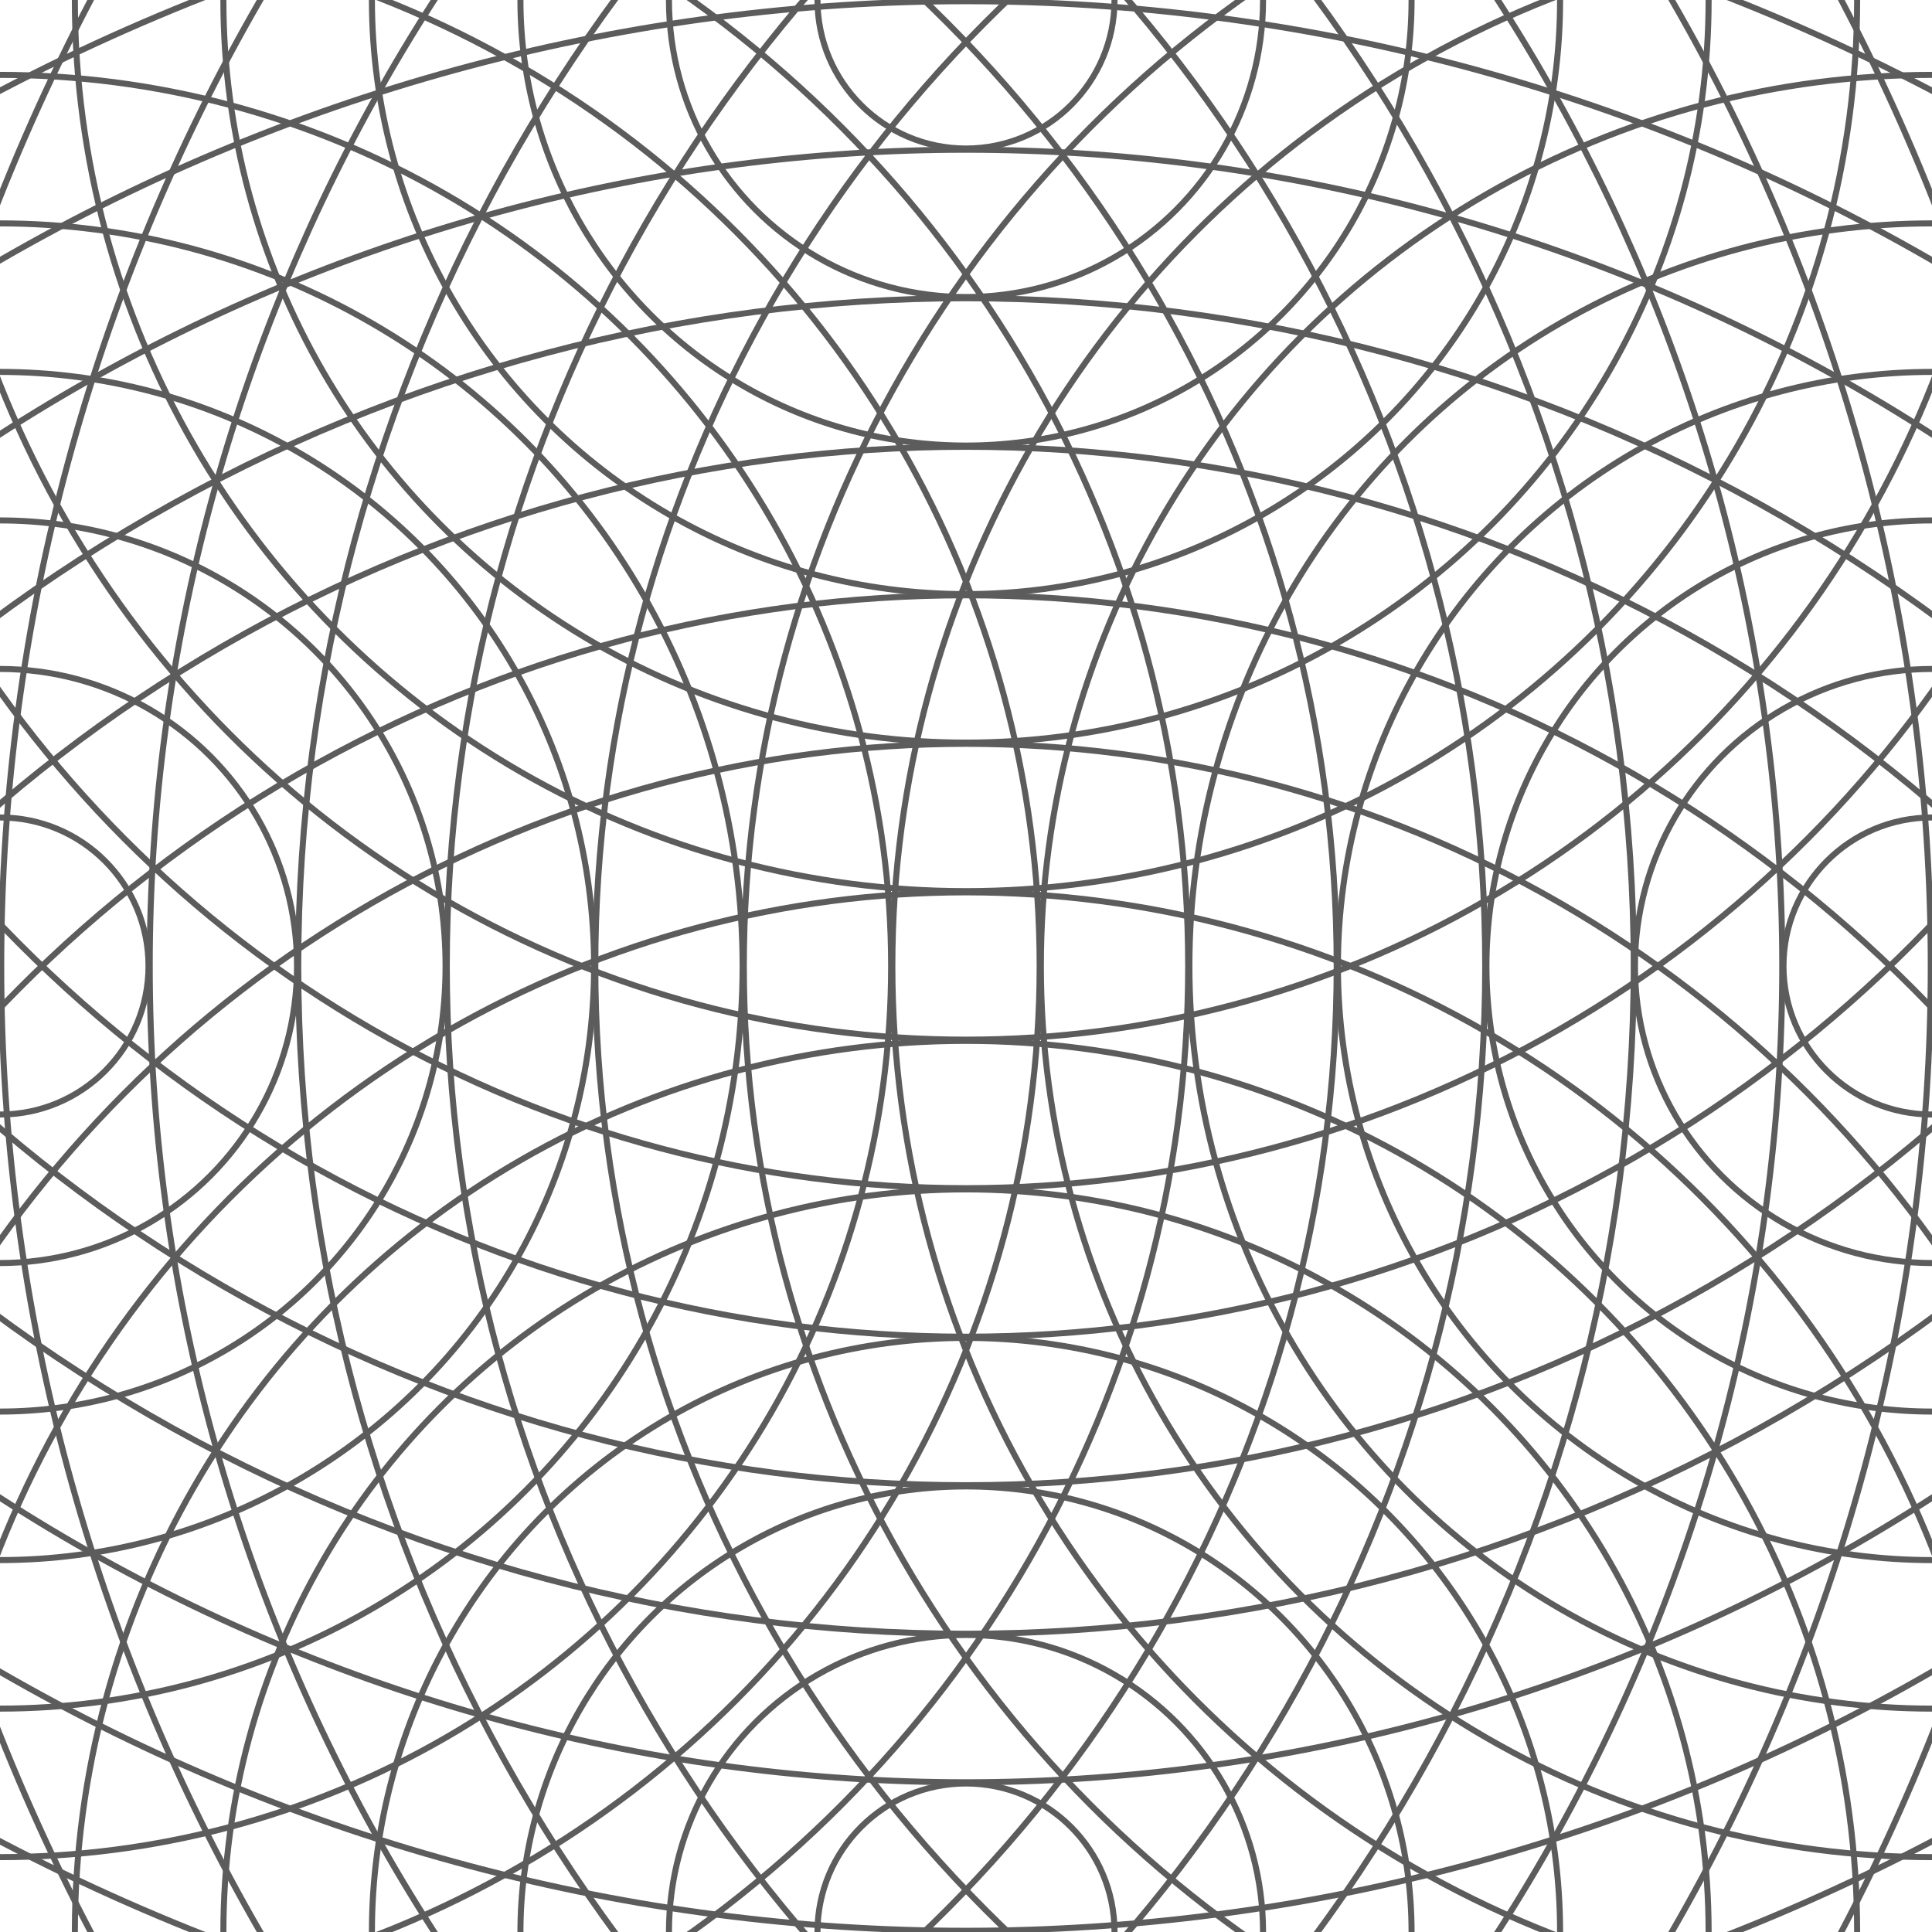 <svg xmlns="http://www.w3.org/2000/svg" viewBox="0 0 800 800" opacity=".64"><defs><linearGradient x1="50%" y1="0%" x2="50%" y2="100%" id="a"><stop stop-color="hsl(184, 74%, 44%)" offset="45%"/><stop stop-color="hsl(332, 87%, 70%)" offset="100%"/></linearGradient><linearGradient x1="50%" y1="0%" x2="50%" y2="100%" id="b"><stop stop-color="hsl(332, 87%, 70%)" offset="0%"/><stop stop-color="hsl(184, 74%, 44%)" offset="45%"/></linearGradient><linearGradient gradientTransform="rotate(270)" x1="50%" y1="0%" x2="50%" y2="100%" id="c"><stop stop-color="hsl(184, 74%, 44%)" offset="45%"/><stop stop-color="hsl(332, 87%, 70%)" offset="100%"/></linearGradient><linearGradient gradientTransform="rotate(270)" x1="50%" y1="0%" x2="50%" y2="100%" id="d"><stop stop-color="hsl(332, 87%, 70%)" offset="0%"/><stop stop-color="hsl(184, 74%, 44%)" offset="45%"/></linearGradient></defs><g stroke-width="2.5" stroke="url(#a)" fill="none"><circle r="1968" cx="50%"/><circle r="1906.5" cx="50%"/><circle r="1845" cx="50%"/><circle r="1783.5" cx="50%"/><circle r="1722" cx="50%"/><circle r="1660.5" cx="50%"/><circle r="1599" cx="50%"/><circle r="1537.5" cx="50%"/><circle r="1476" cx="50%"/><circle r="1414.5" cx="50%"/><circle r="1353" cx="50%"/><circle r="1291.5" cx="50%"/><circle r="1230" cx="50%"/><circle r="1168.5" cx="50%"/><circle r="1107" cx="50%"/><circle r="1045.5" cx="50%"/><circle r="984" cx="50%"/><circle r="922.5" cx="50%"/><circle r="861" cx="50%"/><circle r="799.5" cx="50%"/><circle r="738" cx="50%"/><circle r="676.5" cx="50%"/><circle r="615" cx="50%"/><circle r="553.5" cx="50%"/><circle r="492" cx="50%"/><circle r="430.5" cx="50%"/><circle r="369" cx="50%"/><circle r="307.5" cx="50%"/><circle r="246" cx="50%"/><circle r="184.5" cx="50%"/><circle r="123" cx="50%"/><circle r="61.5" cx="50%"/></g><g stroke-width="2.5" stroke="url(#b)" fill="none"><circle r="1968" cx="50%" cy="100%"/><circle r="1906.5" cx="50%" cy="100%"/><circle r="1845" cx="50%" cy="100%"/><circle r="1783.5" cx="50%" cy="100%"/><circle r="1722" cx="50%" cy="100%"/><circle r="1660.5" cx="50%" cy="100%"/><circle r="1599" cx="50%" cy="100%"/><circle r="1537.5" cx="50%" cy="100%"/><circle r="1476" cx="50%" cy="100%"/><circle r="1414.5" cx="50%" cy="100%"/><circle r="1353" cx="50%" cy="100%"/><circle r="1291.5" cx="50%" cy="100%"/><circle r="1230" cx="50%" cy="100%"/><circle r="1168.5" cx="50%" cy="100%"/><circle r="1107" cx="50%" cy="100%"/><circle r="1045.5" cx="50%" cy="100%"/><circle r="984" cx="50%" cy="100%"/><circle r="922.5" cx="50%" cy="100%"/><circle r="861" cx="50%" cy="100%"/><circle r="799.5" cx="50%" cy="100%"/><circle r="738" cx="50%" cy="100%"/><circle r="676.5" cx="50%" cy="100%"/><circle r="615" cx="50%" cy="100%"/><circle r="553.5" cx="50%" cy="100%"/><circle r="492" cx="50%" cy="100%"/><circle r="430.5" cx="50%" cy="100%"/><circle r="369" cx="50%" cy="100%"/><circle r="307.5" cx="50%" cy="100%"/><circle r="246" cx="50%" cy="100%"/><circle r="184.5" cx="50%" cy="100%"/><circle r="123" cx="50%" cy="100%"/><circle r="61.5" cx="50%" cy="100%"/></g><g stroke-width="2.5" stroke="url(#c)" fill="none"><circle r="1968" cy="50%"/><circle r="1906.5" cy="50%"/><circle r="1845" cy="50%"/><circle r="1783.5" cy="50%"/><circle r="1722" cy="50%"/><circle r="1660.5" cy="50%"/><circle r="1599" cy="50%"/><circle r="1537.5" cy="50%"/><circle r="1476" cy="50%"/><circle r="1414.5" cy="50%"/><circle r="1353" cy="50%"/><circle r="1291.5" cy="50%"/><circle r="1230" cy="50%"/><circle r="1168.5" cy="50%"/><circle r="1107" cy="50%"/><circle r="1045.5" cy="50%"/><circle r="984" cy="50%"/><circle r="922.5" cy="50%"/><circle r="861" cy="50%"/><circle r="799.5" cy="50%"/><circle r="738" cy="50%"/><circle r="676.5" cy="50%"/><circle r="615" cy="50%"/><circle r="553.5" cy="50%"/><circle r="492" cy="50%"/><circle r="430.5" cy="50%"/><circle r="369" cy="50%"/><circle r="307.5" cy="50%"/><circle r="246" cy="50%"/><circle r="184.5" cy="50%"/><circle r="123" cy="50%"/><circle r="61.5" cy="50%"/></g><g stroke-width="2.5" stroke="url(#d)" fill="none"><circle r="1968" cx="100%" cy="50%"/><circle r="1906.5" cx="100%" cy="50%"/><circle r="1845" cx="100%" cy="50%"/><circle r="1783.5" cx="100%" cy="50%"/><circle r="1722" cx="100%" cy="50%"/><circle r="1660.5" cx="100%" cy="50%"/><circle r="1599" cx="100%" cy="50%"/><circle r="1537.5" cx="100%" cy="50%"/><circle r="1476" cx="100%" cy="50%"/><circle r="1414.5" cx="100%" cy="50%"/><circle r="1353" cx="100%" cy="50%"/><circle r="1291.5" cx="100%" cy="50%"/><circle r="1230" cx="100%" cy="50%"/><circle r="1168.5" cx="100%" cy="50%"/><circle r="1107" cx="100%" cy="50%"/><circle r="1045.5" cx="100%" cy="50%"/><circle r="984" cx="100%" cy="50%"/><circle r="922.5" cx="100%" cy="50%"/><circle r="861" cx="100%" cy="50%"/><circle r="799.5" cx="100%" cy="50%"/><circle r="738" cx="100%" cy="50%"/><circle r="676.5" cx="100%" cy="50%"/><circle r="615" cx="100%" cy="50%"/><circle r="553.5" cx="100%" cy="50%"/><circle r="492" cx="100%" cy="50%"/><circle r="430.5" cx="100%" cy="50%"/><circle r="369" cx="100%" cy="50%"/><circle r="307.5" cx="100%" cy="50%"/><circle r="246" cx="100%" cy="50%"/><circle r="184.5" cx="100%" cy="50%"/><circle r="123" cx="100%" cy="50%"/><circle r="61.5" cx="100%" cy="50%"/></g></svg>